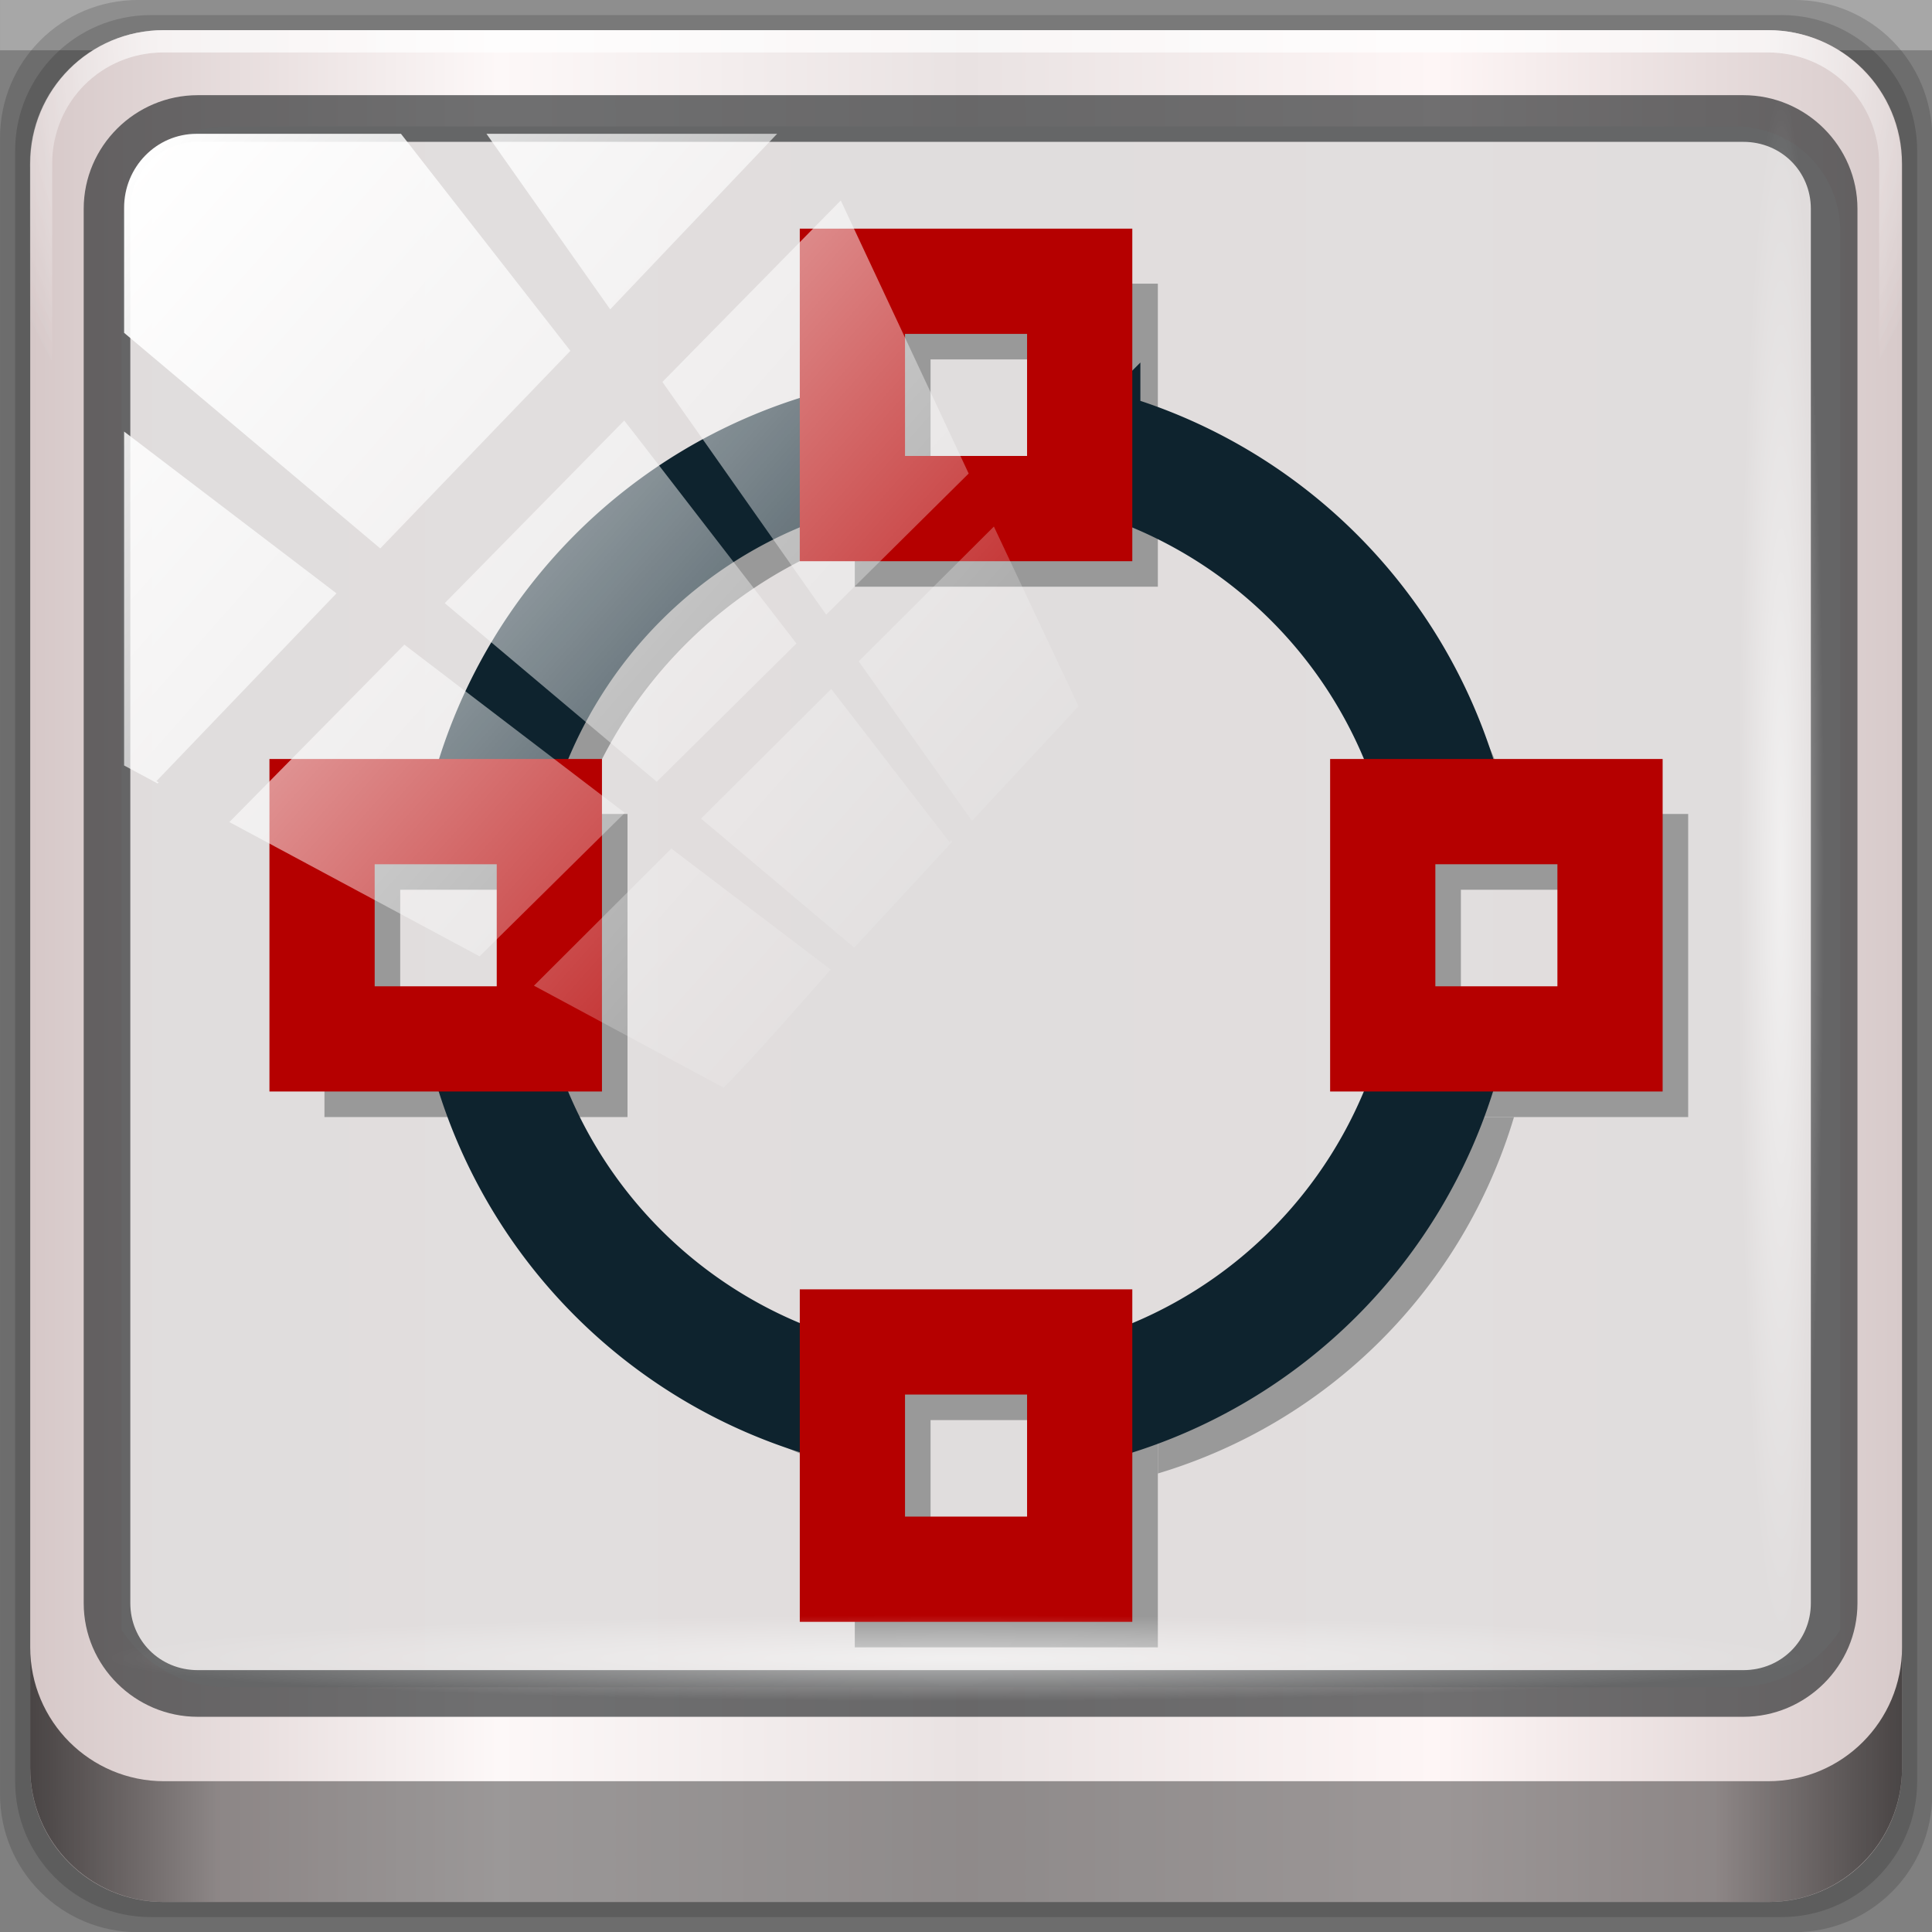 <?xml version="1.0" encoding="UTF-8" standalone="no"?>
<svg
   xmlns:dc="http://purl.org/dc/elements/1.1/"
   xmlns:cc="http://creativecommons.org/ns#"
   xmlns:rdf="http://www.w3.org/1999/02/22-rdf-syntax-ns#"
   xmlns:svg="http://www.w3.org/2000/svg"
   xmlns="http://www.w3.org/2000/svg"
   xmlns:xlink="http://www.w3.org/1999/xlink"
   xmlns:sodipodi="http://sodipodi.sourceforge.net/DTD/sodipodi-0.dtd"
   xmlns:inkscape="http://www.inkscape.org/namespaces/inkscape"
   viewBox="0 0 96 96"
   version="1.1"
   id="svg8"
   sodipodi:docname="snap-nodes-smooth.svg"
   width="96"
   height="96"
   inkscape:version="0.92.0 r15299">
  <rect x="0" y="0" width="96" height="96" fill="#808080" stroke="none"/>
  <sodipodi:namedview
     pagecolor="#ffffff"
     bordercolor="#666666"
     borderopacity="1"
     objecttolerance="10"
     gridtolerance="10"
     guidetolerance="10"
     inkscape:pageopacity="0"
     inkscape:pageshadow="2"
     inkscape:window-width="1280"
     inkscape:window-height="971"
     id="namedview10"
     showgrid="false"
     inkscape:zoom="3.4766083"
     inkscape:cx="-41.124495"
     inkscape:cy="12"
     inkscape:window-x="0"
     inkscape:window-y="27"
     inkscape:window-maximized="1"
     inkscape:current-layer="g1081" />
  <defs
     id="defs3051">
    <style
       type="text/css"
       id="current-color-scheme">
      .ColorScheme-Text {
        color:#4d4d4d;
      }
      .ColorScheme-Highlight {
        color:#3daee9;
      }
      </style>
    <linearGradient
       y2="47"
       x2="90"
       y1="47"
       x1="6"
       gradientTransform="matrix(1.142,0,0,1.142,7.069,-16.144)"
       gradientUnits="userSpaceOnUse"
       id="linearGradient7426"
       xlink:href="#linearGradient6139-0"
       inkscape:collect="always" />
    <linearGradient
       id="linearGradient6139-0">
      <stop
         id="stop6141-2"
         offset="0"
         style="stop-color:#d6c8c8;stop-opacity:1" />
      <stop
         style="stop-color:#fdf8f8;stop-opacity:1"
         offset="0.25"
         id="stop6151-0" />
      <stop
         style="stop-color:#e9e2e2;stop-opacity:1"
         offset="0.5"
         id="stop6147-1" />
      <stop
         id="stop6149-4"
         offset="0.75"
         style="stop-color:#fef6f6;stop-opacity:1" />
      <stop
         id="stop6143-4"
         offset="1"
         style="stop-color:#d7caca;stop-opacity:1" />
    </linearGradient>
    <radialGradient
       r="41"
       fy="6.213"
       fx="158"
       cy="6.213"
       cx="158"
       gradientTransform="matrix(0,1.729,-2.174,0,120.328,-221.426)"
       gradientUnits="userSpaceOnUse"
       id="radialGradient7428"
       xlink:href="#linearGradient3888-8-4-8-6"
       inkscape:collect="always" />
    <linearGradient
       inkscape:collect="always"
       id="linearGradient3888-8-4-8-6">
      <stop
         style="stop-color:#ffffff;stop-opacity:1;"
         offset="0"
         id="stop3890-4-7-9-7" />
      <stop
         style="stop-color:#ffffff;stop-opacity:0;"
         offset="1"
         id="stop3892-5-8-2-7" />
    </linearGradient>
    <radialGradient
       r="42"
       fy="-27"
       fx="48"
       cy="-27"
       cx="48"
       gradientTransform="matrix(-1.144,0,0,-0.933,212.762,-20.401)"
       gradientUnits="userSpaceOnUse"
       id="radialGradient7430"
       xlink:href="#linearGradient4091-0-3-0-7"
       inkscape:collect="always" />
    <linearGradient
       id="linearGradient4091-0-3-0-7">
      <stop
         style="stop-color:#ffffff;stop-opacity:1;"
         offset="0"
         id="stop4093-3-6-4-2" />
      <stop
         id="stop4099-6-1-8-3"
         offset="0.8"
         style="stop-color:#ffffff;stop-opacity:1;" />
      <stop
         style="stop-color:#ffffff;stop-opacity:0;"
         offset="1"
         id="stop4095-1-0-7-9" />
    </linearGradient>
    <clipPath
       id="clipPath4194-1-2-5">
      <rect
         width="89.6"
         height="89.6"
         rx="6.4"
         ry="6.4"
         x="6.4"
         y="6.4"
         id="rect4196-1-6-2"
         style="fill:#ff00ff;fill-opacity:1;fill-rule:nonzero;stroke:none;stroke-width:1.067" />
    </clipPath>
    <linearGradient
       y2="88.172"
       x2="94.5"
       y1="88.172"
       x1="1.5"
       gradientTransform="matrix(1.031,0,0,1.031,12.372,-11.983)"
       gradientUnits="userSpaceOnUse"
       id="linearGradient7460"
       xlink:href="#linearGradient3832-0-6-1-1"
       inkscape:collect="always" />
    <linearGradient
       id="linearGradient3832-0-6-1-1">
      <stop
         style="stop-color:#000000;stop-opacity:1;"
         offset="0"
         id="stop3834-6-3-7-1" />
      <stop
         id="stop3872-2-4"
         offset="0.1"
         style="stop-color:#000000;stop-opacity:0.588;" />
      <stop
         style="stop-color:#000000;stop-opacity:0.588;"
         offset="0.9"
         id="stop3844-6-2-7-6" />
      <stop
         style="stop-color:#000000;stop-opacity:1;"
         offset="1"
         id="stop3836-5-0-2-9" />
    </linearGradient>
    <radialGradient
       r="43.199"
       fy="44.893"
       fx="13.948"
       cy="44.893"
       cx="13.948"
       gradientTransform="matrix(1.005,0,0,0.051,47.323,70.672)"
       gradientUnits="userSpaceOnUse"
       id="radialGradient7462"
       xlink:href="#linearGradient3888-8-4-8-6"
       inkscape:collect="always" />
    <radialGradient
       r="43.199"
       fy="44.893"
       fx="13.948"
       cy="44.893"
       cx="13.948"
       gradientTransform="matrix(0.916,0,0,0.051,19.706,-105.896)"
       gradientUnits="userSpaceOnUse"
       id="radialGradient7464"
       xlink:href="#linearGradient3888-8-4-8-6"
       inkscape:collect="always" />
    <linearGradient
       y2="14.514"
       x2="50.528"
       y1="-28.642"
       x1="2.771"
       gradientUnits="userSpaceOnUse"
       id="linearGradient7466"
       xlink:href="#linearGradient3888-8-4-8-6"
       inkscape:collect="always" />
    <clipPath
       clipPathUnits="userSpaceOnUse"
       id="clipPath4156-4">
      <path
         style="opacity:0.6;fill:#ffffff;fill-opacity:1;stroke:none"
         d="m 27.046,-55.695 -14.214,13.321 h 0.061 l 15.653,21.771 10.231,-10.546 C 38.562,-32.302 27.468,-54.819 27.046,-55.695 Z M 9.647,-39.383 -5.241,-25.321 15.988,-7.806 26.372,-18.383 Z m 31.491,12.951 -9.741,9.714 8.945,12.458 7.781,-7.555 z m -49.84,4.379 -13.754,12.982 26.283,13.846 0.061,-0.062 -0.123,-0.062 L 13.599,-5.401 -8.702,-22.053 Z m 38.015,7.401 -9.803,9.775 11.579,9.559 7.628,-7.401 -8.669,-11.009 z m 20.187,5.674 -7.383,7.216 6.188,8.542 5.82,-6.137 z m -32.195,6.322 -9.557,9.498 13.662,7.185 7.934,-7.678 z m 23.312,2.374 -7.107,6.938 8.363,6.907 5.361,-5.674 -0.061,-0.092 -0.092,0.123 -6.464,-8.203 z m -8.73,8.542 -7.505,7.339 10.354,5.458 c 1.397,-1.321 5.675,-6.123 5.851,-6.322 z"
         id="path4158-0"
         inkscape:connector-curvature="0" />
    </clipPath>
    <linearGradient
       x1="7.941"
       y1="5.099"
       x2="7.941"
       y2="19.219"
       id="linearGradient4057"
       xlink:href="#linearGradient4281-6-89"
       gradientUnits="userSpaceOnUse"
       gradientTransform="matrix(3.53,0,0,2.55,16,18)" />
    <linearGradient
       id="linearGradient4281-6-89">
      <stop
         id="stop4283-9-4"
         style="stop-color:#1e1e1e;stop-opacity:1"
         offset="0" />
      <stop
         id="stop4285-8-1"
         style="stop-color:#505050;stop-opacity:1"
         offset="1" />
    </linearGradient>
    <linearGradient
       x1="38"
       y1="28"
       x2="38"
       y2="68"
       id="linearGradient3156-2"
       xlink:href="#linearGradient4281-6-89"
       gradientUnits="userSpaceOnUse"
       gradientTransform="translate(-100)" />
    <linearGradient
       x1="45.448"
       y1="92.54"
       x2="45.448"
       y2="7.017"
       id="ButtonShadow-4"
       gradientUnits="userSpaceOnUse"
       gradientTransform="scale(1.006,0.994)">
      <stop
         id="stop3750-15"
         style="stop-color:#000000;stop-opacity:1"
         offset="0" />
      <stop
         id="stop3752-24"
         style="stop-color:#000000;stop-opacity:0.588"
         offset="1" />
    </linearGradient>
    <filter
       style="color-interpolation-filters:sRGB"
       id="filter3174-80">
      <feGaussianBlur
         id="feGaussianBlur3176-2"
         stdDeviation="1.71" />
    </filter>
    <linearGradient
       x1="48"
       y1="20.221"
       x2="48"
       y2="138.661"
       id="linearGradient3613-5"
       xlink:href="#linearGradient3888-8-4-8-6"
       gradientUnits="userSpaceOnUse" />
    <clipPath
       id="clipPath3613-61">
      <rect
         width="84"
         height="84"
         rx="6"
         ry="6"
         x="6"
         y="6"
         id="rect3615-83"
         style="fill:#ffffff;fill-opacity:1;fill-rule:nonzero;stroke:none" />
    </clipPath>
    <filter
       style="color-interpolation-filters:sRGB"
       x="-0.192"
       y="-0.192"
       width="1.384"
       height="1.384"
       id="filter3794-5">
      <feGaussianBlur
         id="feGaussianBlur3796-1"
         stdDeviation="5.28" />
    </filter>
    <filter
       style="color-interpolation-filters:sRGB"
       id="filter3174">
      <feGaussianBlur
         id="feGaussianBlur3176"
         stdDeviation="1.71" />
    </filter>
    <clipPath
       id="clipPath3613">
      <rect
         width="84"
         height="84"
         rx="6"
         ry="6"
         x="6"
         y="6"
         id="rect3615"
         style="fill:#ffffff;fill-opacity:1;fill-rule:nonzero;stroke:none" />
    </clipPath>
    <filter
       style="color-interpolation-filters:sRGB"
       x="-0.192"
       y="-0.192"
       width="1.384"
       height="1.384"
       id="filter3794">
      <feGaussianBlur
         id="feGaussianBlur3796"
         stdDeviation="5.28" />
    </filter>
    <linearGradient
       x1="38"
       y1="36"
       x2="38"
       y2="68"
       id="linearGradient3935"
       xlink:href="#linearGradient4281-6-89"
       gradientUnits="userSpaceOnUse"
       gradientTransform="translate(4,-4)" />
    <filter
       style="color-interpolation-filters:sRGB"
       id="filter3174-30">
      <feGaussianBlur
         id="feGaussianBlur3176-29"
         stdDeviation="1.71" />
    </filter>
    <clipPath
       id="clipPath3613-60">
      <rect
         width="84"
         height="84"
         rx="6"
         ry="6"
         x="6"
         y="6"
         id="rect3615-0"
         style="fill:#ffffff;fill-opacity:1;fill-rule:nonzero;stroke:none" />
    </clipPath>
    <filter
       style="color-interpolation-filters:sRGB"
       x="-0.192"
       y="-0.192"
       width="1.384"
       height="1.384"
       id="filter3794-8">
      <feGaussianBlur
         id="feGaussianBlur3796-53"
         stdDeviation="5.28" />
    </filter>
    <linearGradient
       x1="4"
       y1="11"
       x2="18"
       y2="11"
       id="linearGradient3037"
       xlink:href="#SpecificGradient"
       gradientUnits="userSpaceOnUse" />
    <linearGradient
       x1="10.762"
       y1="4"
       x2="10.762"
       y2="18.011"
       id="SpecificGradient"
       gradientUnits="userSpaceOnUse">
      <stop
         id="stop3292"
         style="stop-color:#a50000;stop-opacity:1"
         offset="0" />
      <stop
         id="stop3294"
         style="stop-color:#e73800;stop-opacity:1"
         offset="1" />
    </linearGradient>
    <filter
       style="color-interpolation-filters:sRGB"
       id="filter3174-6">
      <feGaussianBlur
         id="feGaussianBlur3176-69"
         stdDeviation="1.71" />
    </filter>
    <clipPath
       id="clipPath3613-9">
      <rect
         width="84"
         height="84"
         rx="6"
         ry="6"
         x="6"
         y="6"
         id="rect3615-9"
         style="fill:#ffffff;fill-opacity:1;fill-rule:nonzero;stroke:none" />
    </clipPath>
    <filter
       style="color-interpolation-filters:sRGB"
       x="-0.192"
       y="-0.192"
       width="1.384"
       height="1.384"
       id="filter3794-74">
      <feGaussianBlur
         id="feGaussianBlur3796-54"
         stdDeviation="5.28" />
    </filter>
    <linearGradient
       x1="9.397"
       y1="5.547"
       x2="9.397"
       y2="19.983"
       id="linearGradient3960"
       xlink:href="#linearGradient4281-6-89"
       gradientUnits="userSpaceOnUse"
       gradientTransform="matrix(3.328,0,0,2.704,-227.203,-331.632)" />
    <filter
       style="color-interpolation-filters:sRGB"
       id="filter3174-5">
      <feGaussianBlur
         id="feGaussianBlur3176-27"
         stdDeviation="1.71" />
    </filter>
    <clipPath
       id="clipPath3613-2">
      <rect
         width="84"
         height="84"
         rx="6"
         ry="6"
         x="6"
         y="6"
         id="rect3615-16"
         style="fill:#ffffff;fill-opacity:1;fill-rule:nonzero;stroke:none" />
    </clipPath>
    <filter
       style="color-interpolation-filters:sRGB"
       x="-0.192"
       y="-0.192"
       width="1.384"
       height="1.384"
       id="filter3794-72">
      <feGaussianBlur
         id="feGaussianBlur3796-6"
         stdDeviation="5.28" />
    </filter>
    <linearGradient
       x1="24.508"
       y1="35.528"
       x2="55.492"
       y2="35.528"
       id="linearGradient4134"
       xlink:href="#linearGradient4281-6-89"
       gradientUnits="userSpaceOnUse"
       gradientTransform="matrix(0,0.915,0.831,0,36.615,14.942)" />
    <radialGradient
       r="41"
       fy="6.213"
       fx="158"
       cy="6.213"
       cx="158"
       gradientTransform="matrix(0,1.729,-2.174,0,85.814,-225.483)"
       gradientUnits="userSpaceOnUse"
       id="radialGradient1096"
       xlink:href="#linearGradient3888-8-4-8-6"
       inkscape:collect="always" />
    <radialGradient
       inkscape:collect="always"
       xlink:href="#linearGradient4091-0-3-0-7"
       id="radialGradient1077"
       gradientUnits="userSpaceOnUse"
       gradientTransform="matrix(-1.144,0,0,-0.933,212.762,-20.401)"
       cx="48"
       cy="-27"
       fx="48"
       fy="-27"
       r="42" />
  </defs>
  <g
     transform="translate(1.5099808e-8,27.733)"
     inkscape:label="Layer 1"
     id="layer1">
    <g
       id="g7008"
       transform="translate(-8.58,-18.49)">
      <g
         id="g1023">
        <g
           transform="translate(-2.081,7.34)"
           id="g1058">
          <g
             transform="matrix(0.97,0,0,0.97,1.862,-4.961)"
             id="g1073">
            <g
               transform="translate(-3.299)"
               id="g1088">
              <rect
                 y="-11.983"
                 x="12.372"
                 height="2.578"
                 width="98.98"
                 id="rect3880"
                 style="opacity:0.312;fill:#ffffff;fill-opacity:1;stroke:none;stroke-width:1.031" />
              <path
                 inkscape:connector-curvature="0"
                 id="path3288"
                 d="M 104.281,-11.983 H 19.442 c -3.917,0 -7.07,3.153 -7.07,7.07 V 79.927 c 0,3.917 3.153,7.07 7.07,7.07 H 104.281 c 3.917,0 7.07,-3.153 7.07,-7.07 V -4.913 c 0,-3.917 -3.153,-7.07 -7.07,-7.07 z"
                 style="display:inline;opacity:0.15;fill:#000000;fill-opacity:1;fill-rule:nonzero;stroke:none;stroke-width:1.031" />
              <path
                 style="display:inline;opacity:0.15;fill:#000000;fill-opacity:1;fill-rule:nonzero;stroke:none;stroke-width:1.031"
                 d="M 103.619,-11.209 H 20.105 c -3.856,0 -6.96,3.104 -6.96,6.96 V 79.264 c 0,3.856 3.104,6.96 6.96,6.96 h 83.514 c 3.856,0 6.96,-3.104 6.96,-6.96 V -4.25 c 0,-3.856 -3.104,-6.96 -6.96,-6.96 z"
                 id="path4085"
                 inkscape:connector-curvature="0" />
              <path
                 inkscape:connector-curvature="0"
                 id="rect4251-1"
                 d="M 102.956,-10.436 H 20.767 c -3.794,0 -6.849,3.055 -6.849,6.849 V 78.601 c 0,3.794 3.055,6.849 6.849,6.849 h 82.188 c 3.794,0 6.849,-3.055 6.849,-6.849 V -3.587 c 0,-3.794 -3.055,-6.849 -6.849,-6.849 z"
                 style="display:inline;fill:url(#linearGradient7426);fill-opacity:1;fill-rule:nonzero;stroke:none;stroke-width:1.031" />
              <path
                 sodipodi:nodetypes="sscccsccscccsss"
                 inkscape:connector-curvature="0"
                 id="path1100"
                 d="m 23.969,-5.505 c -2.993,0 -5.368,2.39 -5.368,5.4 v 22.377 7.56 41.682 c 1.15,1.759 3.11,2.936 5.368,2.936 h 4.295 68.714 4.295 c 2.258,0 4.219,-1.177 5.368,-2.936 V 29.832 22.271 -0.105 c 0,-3.01 -2.376,-5.4 -5.368,-5.4 z"
                 style="display:inline;opacity:0.963;fill:#e0dddd;fill-opacity:1;fill-rule:nonzero;stroke:none;stroke-width:1.077" />
              <g
                 transform="matrix(1.07,0,0,1.07,-107.081,-15.573)"
                 id="g3272">
                <path
                   style="display:inline;opacity:0.45;fill:url(#radialGradient1077);fill-opacity:1;fill-rule:nonzero;stroke:none;stroke-width:1.067"
                   d="m 119.467,4.8 c -3.546,0 -6.4,2.854 -6.4,6.4 v 16 h 1.067 v -16 c 0,-2.973 2.36,-5.333 5.333,-5.333 h 76.8 c 2.973,0 5.333,2.36 5.333,5.333 v 16 h 1.067 v -16 c 0,-3.546 -2.854,-6.4 -6.4,-6.4 z"
                   id="path4236-5"
                   inkscape:connector-curvature="0" />
              </g>
              <g
                 id="g6828"
                 transform="matrix(3.881,0,0,3.881,17.348,-288.526)"
                 style="fill:#999999">
                <path
                   style="color:#4d4d4d;fill:#999999;fill-opacity:1;stroke:none"
                   d="M 10,77.295 A 7,7 0 0 0 5.299,82 H 6.352 A 6,6 0 0 1 10,78.35 Z m 4,0.004 v 1.053 A 6,6 0 0 1 17.65,82 h 1.055 A 7,7 0 0 0 14,77.299 Z M 5.295,86 A 7,7 0 0 0 10,90.701 V 89.648 A 6,6 0 0 1 6.35,86 Z M 17.648,86 A 6,6 0 0 1 14,89.65 v 1.055 A 7,7 0 0 0 18.701,86 Z"
                   class="ColorScheme-Text"
                   id="path6824"
                   inkscape:connector-curvature="0" />
                <path
                   style="color:#3daee9;fill:#999999;fill-opacity:1;stroke:none"
                   d="m 10,75 v 4 h 4 v -4 z m 1,1 h 2 v 2 h -2 z m -8,6 v 4 h 4 v -4 z m 14,0 v 4 h 4 V 82 Z M 4,83 h 2 v 2 H 4 Z m 14,0 h 2 v 2 h -2 z m -8,6 v 4 h 4 v -4 z m 1,1 h 2 v 2 h -2 z"
                   class="ColorScheme-Highlight"
                   id="path6826"
                   inkscape:connector-curvature="0" />
              </g>
              <g
                 transform="matrix(3.881,0,0,3.881,15.285,-290.588)"
                 id="g1081">
                <path
                   inkscape:connector-curvature="0"
                   id="path4"
                   class="ColorScheme-Text"
                   d="M 10,77.295 A 7,7 0 0 0 5.299,82 H 6.352 A 6,6 0 0 1 10,78.35 Z m 4,0.004 v 1.053 A 6,6 0 0 1 17.65,82 h 1.055 A 7,7 0 0 0 14,77.299 Z M 5.295,86 A 7,7 0 0 0 10,90.701 V 89.648 A 6,6 0 0 1 6.35,86 Z M 17.648,86 A 6,6 0 0 1 14,89.65 v 1.055 A 7,7 0 0 0 18.701,86 Z"
                   style="color:#4d4d4d;fill:#0e232e;fill-opacity:1;stroke:#0e232e;stroke-opacity:1;stroke-width:0.602;stroke-miterlimit:4;stroke-dasharray:none" />
                <path
                   inkscape:connector-curvature="0"
                   id="path6"
                   class="ColorScheme-Highlight"
                   d="m 10,75 v 4 h 4 v -4 z m 1,1 h 2 v 2 h -2 z m -8,6 v 4 h 4 v -4 z m 14,0 v 4 h 4 V 82 Z M 4,83 h 2 v 2 H 4 Z m 14,0 h 2 v 2 h -2 z m -8,6 v 4 h 4 v -4 z m 1,1 h 2 v 2 h -2 z"
                   style="color:#3daee9;fill:#b50000;fill-opacity:1;stroke:#b50000;stroke-opacity:1;stroke-width:0.389;stroke-miterlimit:4;stroke-dasharray:none" />
              </g>
              <path
                 style="color:#000000;font-style:normal;font-variant:normal;font-weight:normal;font-stretch:normal;font-size:medium;line-height:normal;font-family:Sans;-inkscape-font-specification:Sans;text-indent:0;text-align:start;text-decoration:none;text-decoration-line:none;letter-spacing:normal;word-spacing:normal;text-transform:none;writing-mode:lr-tb;direction:ltr;baseline-shift:baseline;text-anchor:start;display:inline;overflow:visible;visibility:visible;fill:#1f2224;fill-opacity:0.633;stroke:none;stroke-width:2.449;marker:none;enable-background:accumulate"
                 d="m 22.502,-7.106 c -3.213,0 -5.844,2.618 -5.844,5.821 V 70.143 c 0,3.203 2.631,5.821 5.844,5.821 h 79.175 c 3.213,0 5.844,-2.618 5.844,-5.821 V -1.285 c 0,-3.203 -2.631,-5.821 -5.844,-5.821 z m 0,2.391 h 79.175 c 1.947,0 3.456,1.526 3.456,3.43 V 70.143 c 0,1.904 -1.509,3.43 -3.456,3.43 H 22.502 c -1.947,0 -3.456,-1.526 -3.456,-3.43 V -1.285 c 0,-1.904 1.509,-3.43 3.456,-3.43 z"
                 id="path4989"
                 inkscape:connector-curvature="0" />
              <path
                 id="path4118"
                 d="m 13.918,72.401 v 6.186 c 0,3.794 3.068,6.863 6.863,6.863 h 82.161 c 3.794,0 6.863,-3.068 6.863,-6.863 v -6.186 c 0,3.794 -3.068,6.863 -6.863,6.863 H 20.781 c -3.794,0 -6.863,-3.068 -6.863,-6.863 z"
                 style="display:inline;opacity:0.658;fill:url(#linearGradient7460);fill-opacity:1;fill-rule:nonzero;stroke:none;stroke-width:1.031"
                 inkscape:connector-curvature="0" />
              <rect
                 ry="4.382"
                 rx="0"
                 y="70.758"
                 x="17.914"
                 height="4.382"
                 width="86.865"
                 id="rect4131"
                 style="opacity:0.55;fill:url(#radialGradient7462);fill-opacity:1;stroke:none;stroke-width:1.031" />
              <rect
                 transform="rotate(90)"
                 style="opacity:0.55;fill:url(#radialGradient7464);fill-opacity:1;stroke:none;stroke-width:1.031"
                 id="rect4141"
                 width="79.132"
                 height="4.382"
                 x="-7.085"
                 y="-105.81"
                 rx="0"
                 ry="4.382" />
              <rect
                 clip-path="url(#clipPath4156-4)"
                 ry="3.957"
                 rx="3.957"
                 y="-30"
                 x="2"
                 height="92"
                 width="92"
                 id="rect4146"
                 style="fill:url(#linearGradient7466);fill-opacity:1;stroke:none"
                 transform="matrix(0.938,0,0,0.957,16.852,23.583)" />
              <g
                 id="g1094"
                 transform="matrix(1.07,0,0,1.07,-107.081,-15.573)">
                <path
                   inkscape:connector-curvature="0"
                   id="path1092"
                   d="m 119.467,4.8 c -3.546,0 -6.4,2.854 -6.4,6.4 v 16 h 1.067 v -16 c 0,-2.973 2.36,-5.333 5.333,-5.333 h 76.8 c 2.973,0 5.333,2.36 5.333,5.333 v 16 h 1.067 v -16 c 0,-3.546 -2.854,-6.4 -6.4,-6.4 z"
                   style="display:inline;opacity:0.45;fill:url(#radialGradient7430);fill-opacity:1;fill-rule:nonzero;stroke:none;stroke-width:1.067" />
              </g>
              <g
                 id="g1104"
                 transform="matrix(1.07,0,0,1.07,-211.164,29.136)" />
            </g>
          </g>
        </g>
      </g>
    </g>
  </g>
</svg>
